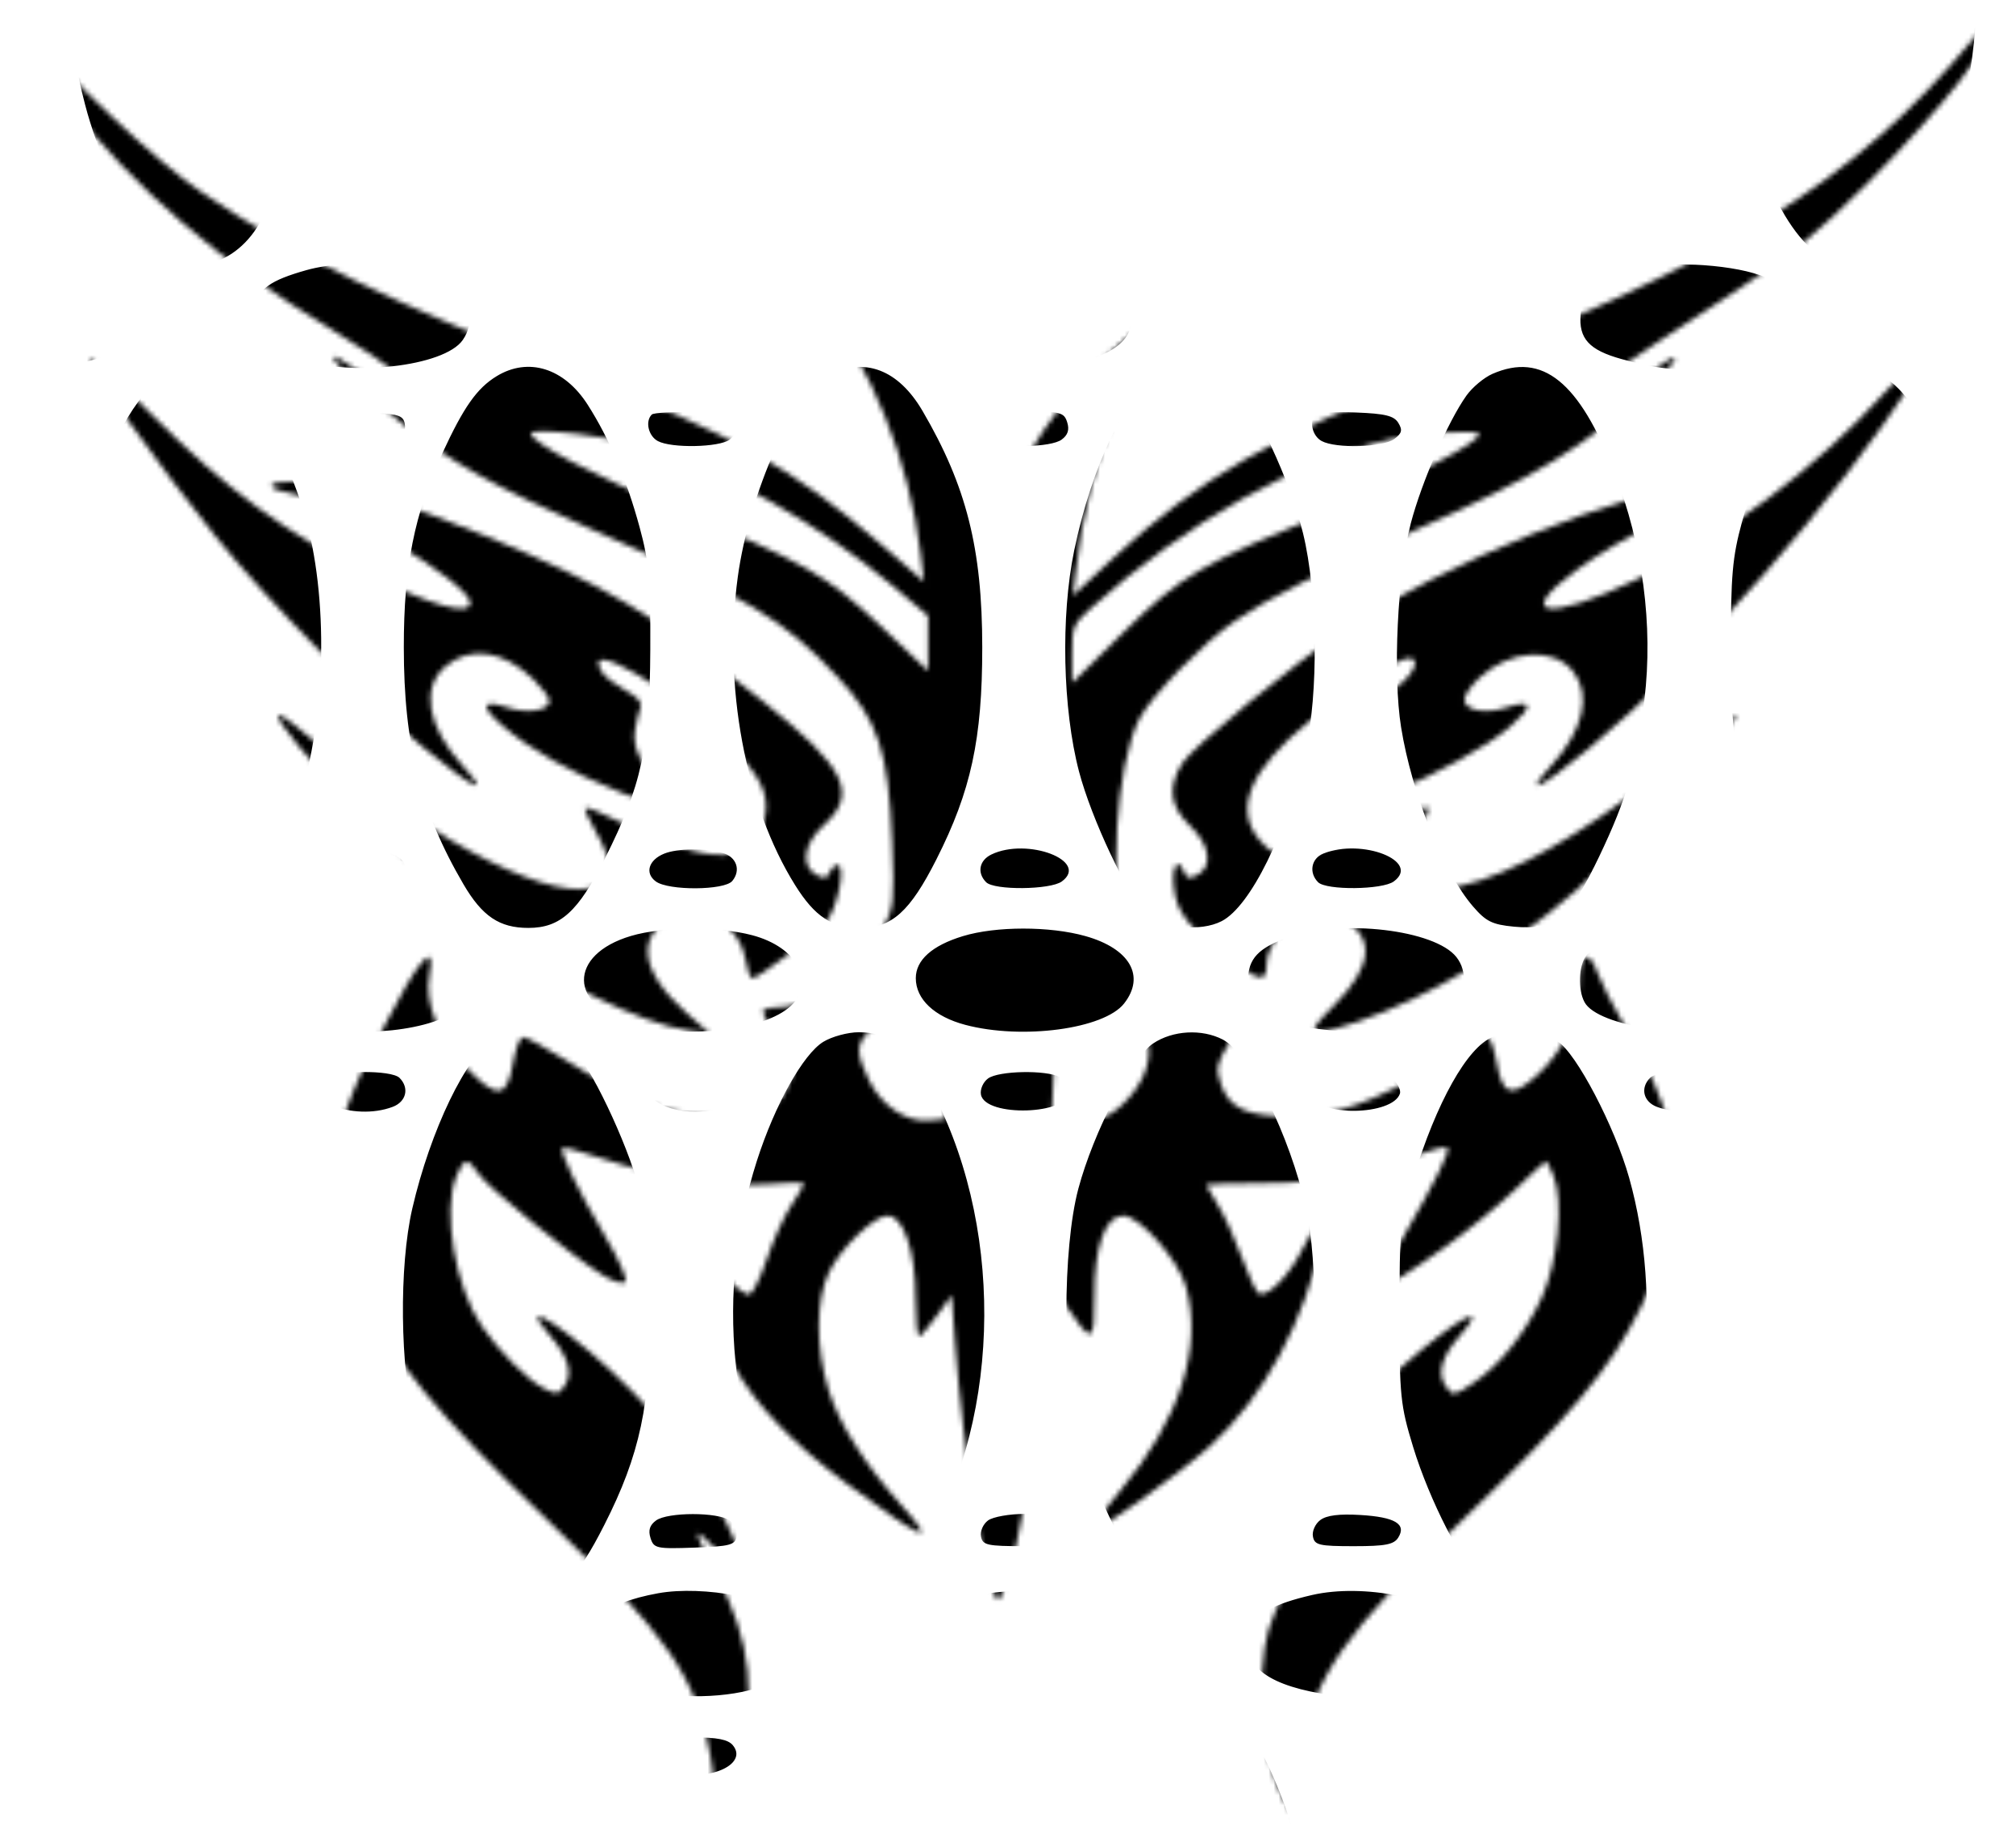 <svg width="406" height="371" viewBox="0 0 406 371" fill="none" xmlns="http://www.w3.org/2000/svg">
<mask id="mask0_444_3275" style="mask-type:alpha" maskUnits="userSpaceOnUse" x="0" y="0" width="406" height="371">
<path fill-rule="evenodd" clip-rule="evenodd" d="M0 0.657C-0.058 2.161 5.417 10.242 13.512 20.605C27.203 38.126 44.381 52.87 66.931 66.448C78.482 73.404 87 80.085 85.118 80.711C83.979 81.091 74.924 76.738 70.782 73.818C62.371 67.89 69.807 76.289 80.721 85.044C90.822 93.146 99.182 97.82 119.821 106.901C150.993 120.618 157.86 124.749 168.661 136.29C176.863 145.053 178.939 151.312 179.643 169.406C180.13 181.909 180.047 182.639 177.592 187.481C173.541 195.471 163.674 202.758 156.827 202.816C155.407 202.828 153.993 203.09 153.685 203.397C153.378 203.704 154.653 206.222 156.518 208.993C160.415 214.781 160.438 214.911 158.34 219.331C156.148 223.948 152.54 225.162 142.656 224.606C133.381 224.084 126.913 221.58 113.949 213.494C109.839 210.93 105.966 208.833 105.343 208.833C104.718 208.833 103.806 211.189 103.317 214.068C102.1 221.22 100.108 221.429 93.958 215.052C88.37 209.257 85.443 201.959 86.484 196.41C87.877 188.995 84.344 193.031 77.137 207.091C64.423 231.897 63.807 240.82 73.393 261.289C79.62 274.584 87.641 284.355 109.876 305.73C134.514 329.415 140.073 337.394 143.012 353.284C143.973 358.478 143.849 359.32 141.38 364.364C139.91 367.366 138.926 370.041 139.193 370.308C140.471 371.586 146.814 362.12 148.353 356.637C152.529 341.764 151.381 330.604 144.296 317.179C141.849 312.543 140.156 308.749 140.534 308.749C140.913 308.749 143.012 310.661 145.201 312.996C150.545 318.701 151.004 316.574 146.48 307.055C141.881 297.375 135.768 288.816 127.188 280.044C116.185 268.795 102.543 259.59 110.794 268.982C114.486 273.184 115.462 276.662 113.645 279.141C112.38 280.869 112.061 280.894 109.352 279.474C106.139 277.79 100.473 272.081 97.044 267.073C91.664 259.214 89.038 243.787 91.904 236.871C93.444 233.156 94.208 233.063 96.351 236.332C98.122 239.034 114.988 252.819 121.267 256.698C123.442 258.041 125.44 258.67 125.941 258.169C126.44 257.668 124.662 253.654 121.791 248.8C116.483 239.829 112.607 231.796 113.268 231.136C113.485 230.92 117.027 231.871 121.14 233.25C132.335 237.005 146.119 239.137 154.661 238.432C158.648 238.104 161.909 238.063 161.909 238.342C161.909 238.622 160.752 240.597 159.339 242.733C157.924 244.868 155.738 249.671 154.479 253.406C153.22 257.141 151.653 260.376 150.994 260.596C149.211 261.19 142.436 253.604 141.34 249.785C140.318 246.226 137.916 244.511 137.916 247.341C137.916 250.509 144.965 270.128 148.022 275.468C152.396 283.108 159.82 290.817 170.272 298.573C186.16 310.361 189.134 311.564 181.569 303.143C174.172 294.908 168.962 286.685 166.887 279.974C164.239 271.405 164.271 261.737 166.965 256.172C169.338 251.277 176.05 244.803 178.755 244.803C181.948 244.803 184.404 252.05 184.388 261.423C184.38 265.925 184.747 269.378 185.204 269.096C185.661 268.814 187.296 266.841 188.84 264.711L191.646 260.841L192.321 270.057C193.988 292.819 198.343 319.367 200.852 322.041C201.762 323.013 204.243 314.3 206.341 302.754C207.79 294.781 210.895 265.559 210.895 259.893C210.895 257.608 211.272 257.88 214.267 262.324C220.037 270.887 220.398 270.806 220.395 260.956C220.392 250.965 222.601 244.803 226.188 244.803C229.484 244.803 237.307 253.652 238.835 259.109C242.265 271.352 237.6 285.827 225.591 300.206C221.942 304.574 219.138 308.329 219.358 308.55C220.07 309.261 237.29 296.991 243.64 291.248C254.54 281.389 262.826 265.998 266.36 249.049C267.405 244.038 265.429 245.158 262.435 251.274C259.807 256.641 255.484 261.157 253.581 260.523C253.051 260.346 251.499 257.093 250.131 253.293C248.763 249.493 246.574 244.688 245.265 242.616C243.956 240.543 242.885 238.726 242.885 238.578C242.885 238.429 248.171 238.28 254.632 238.246C266.629 238.183 273.243 236.969 285.156 232.645C288.335 231.491 291.178 230.789 291.473 231.083C292.117 231.727 289.403 237.245 282.621 249.076C275.533 261.444 276.276 261.604 291.258 250.924C295.594 247.831 301.831 242.717 305.118 239.557C308.404 236.398 311.212 233.812 311.358 233.812C311.503 233.812 312.184 235.168 312.871 236.825C314.918 241.765 313.713 254.26 310.517 261.239C307.201 268.477 301.937 275.042 296.636 278.548C292.718 281.14 292.621 281.152 291.214 279.231C289.331 276.659 290.26 273.239 294 268.982C300.482 261.603 293.573 265.277 282.378 275.162C273.402 283.086 264.492 294.58 259.272 304.969C253.638 316.179 253.793 319.071 259.688 312.746C261.994 310.274 263.888 308.7 263.899 309.249C263.911 309.799 261.869 314.295 259.362 319.241C255.415 327.027 254.724 329.33 254.2 336.41C253.236 349.452 256.533 362.141 262.399 367.965C263.929 369.485 265.386 370.525 265.635 370.276C265.883 370.027 264.835 367.265 263.303 364.138C260.707 358.832 260.595 358.098 261.633 353.152C265 337.113 270.634 329.014 294.072 306.534C316.261 285.253 324.293 275.695 330.418 263.287C340.811 242.229 340.113 229.037 327.441 207.079C324.925 202.719 322.371 197.733 321.766 196C319.98 190.876 318.001 192.01 318.115 198.092C318.235 204.524 314.709 212.003 309.333 216.721C304.319 221.121 302.585 220.539 301.436 214.076C300.923 211.192 300.053 208.833 299.503 208.833C298.953 208.833 294.334 211.353 289.241 214.433C276.807 221.952 268.675 224.82 259.785 224.82C251.11 224.82 247.467 223.117 245.883 218.323C244.838 215.155 244.985 214.333 247.312 210.365C248.739 207.931 250.359 205.66 250.911 205.319C252.58 204.288 250.939 202.839 248.075 202.816C241.298 202.761 230.585 194.98 226.948 187.472C223.151 179.631 224.663 154.022 229.471 144.728C231.896 140.041 242.361 129.363 248.883 124.921C255.666 120.301 265.75 115.241 285.873 106.363C308.985 96.163 319.426 89.787 331.879 78.263C338.022 72.579 339.258 70.118 334.166 73.709C330.684 76.164 321.28 80.94 319.928 80.94C319.377 80.94 319.18 80.279 319.491 79.469C320.049 78.016 323.529 75.603 349.854 58.416C360.564 51.425 365.949 47.013 375.94 37.047C382.864 30.139 391.228 20.89 394.526 16.494C407.393 -0.659 409.065 -6.126 397.047 8.251C373.165 36.821 347.12 52.947 288.512 75.446C255.979 87.935 241.606 96.206 223.957 112.594L216.084 119.903L216.565 115.659C219.259 91.863 227.527 71.834 239.309 60.552C243.801 56.252 243.098 56.487 234.793 62.062C218.969 72.684 206.141 89 202.532 103.096L201.215 108.237L200.012 103.458C196.773 90.603 186.215 75.884 172.436 65.016C161.701 56.55 159.755 55.769 165.65 62.295C175.028 72.674 183.136 92.81 185.363 111.253L186.068 117.087L177.737 109.884C159.393 94.022 147.913 87.588 116.282 75.446C79.234 61.223 60.088 51.921 40.445 38.6C31.674 32.653 14.001 16.051 4.681 5.004C2.131 1.981 0.024 0.025 0 0.657ZM106.925 87.276C106.925 89.14 119.63 95.808 135.96 102.512C161.946 113.182 166.457 115.752 177.444 126.145L186.902 135.091V129.545V124.001L179.654 117.875C165.273 105.719 145.822 94.695 130.418 89.969C123.654 87.894 106.925 85.976 106.925 87.276ZM280.374 88.413C261.138 92.643 239.055 105.045 219.642 122.522C216.125 125.688 215.893 126.258 215.893 131.717V137.537L226.14 127.445C237.997 115.769 241.428 113.766 268.835 102.512C284.629 96.027 297.869 89.147 297.869 87.425C297.869 86.463 286.262 87.118 280.374 88.413ZM174.905 207.834C172.379 210.359 172.392 212.138 174.976 217.473C177.496 222.675 182.555 226.074 187.126 225.634L190.401 225.319V217.826V210.332L185.94 208.084C180.435 205.309 177.497 205.243 174.905 207.834ZM217.822 208.583L212.394 211.331L212.1 218.021L211.805 224.713L215.342 225.375C220.107 226.268 223.035 225.397 226.373 222.092C233.551 214.986 232.854 205.836 225.135 205.836C224.099 205.836 220.807 207.073 217.822 208.583Z" fill="white"/>
<path fill-rule="evenodd" clip-rule="evenodd" d="M18 72.353C18 74.179 31.987 93.812 43.341 107.921C53.787 120.902 73.29 140.697 85.526 150.74C95.698 159.088 98.966 160.581 93.227 154.258C85.983 146.275 84.648 138.439 89.799 134.125C94.733 129.991 101.383 130.991 107.403 136.772C109.183 138.482 110.641 140.453 110.641 141.154C110.641 143.1 106.19 143.786 102.16 142.462C96.968 140.756 96.594 142.145 101.177 146.123C106.792 150.995 114.97 155.598 125.232 159.66C139.423 165.275 147.096 165.738 136.919 160.363C130.977 157.224 127.112 151.601 127.858 147.179C128.157 145.406 128.667 143.285 128.991 142.467C129.389 141.459 128.399 140.339 125.921 138.996C123.909 137.905 121.793 136.253 121.219 135.324C116.555 127.787 135.703 138.888 147.321 150.457C153.013 156.125 154.823 159.753 154.117 164.083C152.456 174.281 143.467 174.771 125.197 165.662C121.424 163.781 118.134 162.443 117.887 162.689C117.641 162.935 118.598 165.107 120.016 167.516C123.208 172.937 123.357 176.7 120.444 178.252C112.647 182.406 87.846 170.107 65.425 150.967C60.554 146.809 56.346 143.629 56.074 143.899C54.263 145.702 85.409 178.193 97.691 187.312C111.156 197.308 128.804 206.021 138.643 207.53L143.015 208.199L138.25 203.978C128.226 195.099 127.848 187.332 137.281 184.057C142.527 182.237 149.124 186.947 150.135 193.233C150.468 195.31 151.083 197.01 151.5 197.01C152.632 197.01 163.596 188.733 166.168 185.937C168.557 183.341 170.497 174.201 168.659 174.201C168.095 174.201 167.369 174.889 167.044 175.731C166.58 176.935 166.026 177.033 164.447 176.192C161.153 174.437 161.828 169.844 165.926 166.132C172.928 159.788 170.339 154.526 153.694 141.263C131.316 123.433 122.129 117.959 97.691 107.89C81.864 101.37 70.659 98.085 61.083 97.162C54.461 96.523 52.16 98.106 58.094 99.218C67.324 100.945 94.703 117.528 94.703 121.391C94.703 124.15 86.8 121.944 74.282 115.692C57.428 107.274 45.493 98.494 30.701 83.629C23.716 76.61 18 71.535 18 72.353ZM379.559 79.055C365.827 94.247 347.324 108.171 329.49 116.73C311.576 125.328 304.682 124.169 317.588 114.729C325.894 108.654 341.959 100.217 346.974 99.297C353.548 98.09 351.306 96.508 343.986 97.188C326.934 98.769 290.52 113.487 270.789 126.771C260.355 133.796 240.018 150.55 238.075 153.72C235.105 158.572 235.575 162.345 239.64 166.267C243.695 170.179 244.335 174.478 241.12 176.192C239.541 177.033 238.987 176.935 238.523 175.731C237.245 172.415 235.908 174.317 236.409 178.739C236.978 183.764 239.17 186.554 247.701 193.111C253.765 197.771 255.081 197.949 255.081 194.111C255.081 190.622 258.875 185.839 262.986 184.144C265.506 183.104 266.517 183.196 269.725 184.759C277.087 188.344 276.682 194.476 268.546 202.576C262.391 208.703 263.167 209.233 273.256 205.795C287.889 200.809 303.47 191.467 317.339 179.367C328.285 169.815 350.721 145.122 349.53 143.937C349.252 143.661 344.521 147.184 339.015 151.768C323.44 164.733 309.775 173.284 298.405 177.178C284.808 181.836 279.479 177.83 285.55 167.516C286.969 165.107 287.885 162.894 287.587 162.598C287.291 162.301 285.122 163.175 282.768 164.539C276.536 168.149 264.521 172.217 260.09 172.217C257.029 172.217 255.733 171.601 253.675 169.166C248.382 162.904 251.693 154.988 263.684 145.233C271.188 139.129 281.551 132.55 283.661 132.55C287.257 132.55 282.803 138.562 278.169 139.962C276.515 140.462 276.046 141.132 276.523 142.308C276.891 143.213 277.425 145.58 277.709 147.569C278.166 150.762 277.745 151.702 274.099 155.64C271.83 158.092 268.639 160.647 267.009 161.319C265.38 161.991 264.046 162.933 264.046 163.412C264.046 167.588 294.427 154.675 304.005 146.429C308.944 142.177 308.723 140.715 303.407 142.462C299.144 143.863 294.926 143.067 294.926 140.862C294.926 140 296.287 138.031 297.949 136.484C304.028 130.831 312.87 130.229 316.798 135.199C320.549 139.947 318.89 147.039 312.339 154.258C306.562 160.623 309.911 159.067 320.045 150.677C341.694 132.752 370.066 100.46 385.907 75.715C389.838 69.575 386.577 71.291 379.559 79.055Z" fill="#FF0000"/>
</mask>
<g mask="url(#mask0_444_3275)">
<path id="15-pattern"
class="color" fill-rule="evenodd" clip-rule="evenodd" d="M-117.895 -88.131C-97.824 -83.616 -92.038 -83.257 -80.187 -85.792C-75.957 -86.698 -70.925 -87.771 -69.004 -88.177C-67.083 -88.584 -78.084 -88.917 -93.45 -88.917C-109.291 -88.917 -119.876 -88.577 -117.895 -88.131ZM-51.044 -88.132C-49.123 -87.7 -44.409 -86.635 -40.567 -85.764C-31.57 -83.726 -22.954 -83.735 -13.336 -85.792C-9.106 -86.698 -4.073 -87.771 -2.153 -88.177C-0.232 -88.584 -11.232 -88.917 -26.598 -88.917C-42.426 -88.917 -53.023 -88.577 -51.044 -88.132ZM19.798 -87.067C31.115 -84.143 43.708 -83.6 52.725 -85.647C56.841 -86.581 61.78 -87.699 63.701 -88.131C65.7 -88.581 55.468 -88.935 39.754 -88.958L12.315 -89L19.798 -87.067ZM81.661 -88.177C83.581 -87.771 88.614 -86.698 92.844 -85.792C102.952 -83.63 110.939 -83.715 121.448 -86.098C126.181 -87.171 130.951 -88.244 132.049 -88.482C133.146 -88.72 121.472 -88.915 106.106 -88.916C90.74 -88.917 79.74 -88.584 81.661 -88.177ZM148.512 -88.177C150.433 -87.771 155.465 -86.698 159.695 -85.792C163.925 -84.887 169.893 -84.147 172.958 -84.147C176.022 -84.147 181.99 -84.887 186.22 -85.792C190.45 -86.698 195.482 -87.771 197.403 -88.177C199.324 -88.584 188.323 -88.917 172.958 -88.917C157.592 -88.917 146.591 -88.584 148.512 -88.177ZM215.363 -88.177C217.284 -87.771 222.317 -86.698 226.546 -85.792C230.776 -84.887 236.745 -84.147 239.809 -84.147C242.873 -84.147 248.842 -84.887 253.071 -85.792C257.301 -86.698 262.334 -87.771 264.254 -88.177C266.175 -88.584 255.175 -88.917 239.809 -88.917C224.443 -88.917 213.442 -88.584 215.363 -88.177ZM282.214 -88.131C302.286 -83.616 308.072 -83.257 319.922 -85.792C324.152 -86.698 329.185 -87.771 331.106 -88.177C333.026 -88.584 322.026 -88.917 306.66 -88.917C290.818 -88.917 280.234 -88.577 282.214 -88.131ZM349.066 -88.132C350.986 -87.7 355.701 -86.635 359.542 -85.764C368.539 -83.726 377.155 -83.735 386.774 -85.792C391.003 -86.698 396.036 -87.771 397.957 -88.177C399.877 -88.584 388.877 -88.917 373.511 -88.917C357.683 -88.917 347.087 -88.577 349.066 -88.132ZM419.908 -87.067C431.225 -84.143 443.818 -83.6 452.835 -85.647C456.95 -86.581 461.889 -87.699 463.81 -88.131C465.81 -88.581 455.578 -88.935 439.863 -88.958L412.425 -89L419.908 -87.067ZM-130.118 -80.564C-130.53 -80.151 -130.866 -76.289 -130.866 -71.98V-64.147H-123.432C-112.96 -64.147 -106.219 -65.762 -104.274 -68.738C-101.793 -72.533 -104.411 -75.599 -112.19 -78.007C-119.536 -80.281 -129.047 -81.638 -130.118 -80.564ZM-69.614 -79.709C-72.967 -78.95 -77.597 -77.365 -79.901 -76.187C-83.654 -74.268 -84.058 -73.714 -83.781 -70.853C-83.26 -65.474 -80.162 -64.647 -60.523 -64.647C-40.998 -64.647 -37.785 -65.489 -37.274 -70.739C-36.905 -74.512 -37.94 -75.417 -45.556 -77.98C-53.826 -80.764 -62.272 -81.371 -69.614 -79.709ZM-2.762 -79.659C-6.116 -78.927 -10.746 -77.365 -13.05 -76.187C-16.803 -74.268 -17.206 -73.714 -16.93 -70.853C-16.442 -65.812 -13.102 -64.772 3.834 -64.386C24.409 -63.918 31.035 -65.982 29.438 -72.363C28.683 -75.377 22.362 -78.406 13.379 -80.058C6.198 -81.379 4.991 -81.349 -2.762 -79.659ZM67.193 -80.46C61.235 -79.688 51.477 -75.693 49.988 -73.417C47.555 -69.694 50.322 -66.581 57.369 -65.115C65.804 -63.36 89.193 -64.241 93.385 -66.473C96.614 -68.191 97.577 -71.101 95.829 -73.858C94.55 -75.875 86.527 -78.962 79.659 -80.078C73.115 -81.142 72.589 -81.159 67.193 -80.46ZM132.547 -80.161C124.713 -78.734 118.239 -75.796 116.642 -72.944C115.288 -70.526 115.319 -70.1 116.977 -68.263C118.008 -67.122 121.245 -65.734 124.417 -65.074C131.592 -63.581 155.902 -64.337 159.761 -66.173C163.386 -67.898 164.367 -71.702 161.839 -74.234C157.44 -78.644 141.698 -81.829 132.547 -80.161ZM198.506 -80.109C192.082 -78.78 185.763 -76.173 183.863 -74.07C181.4 -71.342 182.714 -67.617 186.671 -66.11C191.279 -64.355 214.728 -63.665 221.547 -65.084C232.907 -67.448 233.014 -73.767 221.762 -77.796C214.595 -80.362 204.554 -81.361 198.506 -80.109ZM263.755 -79.727C252.333 -77.128 248.246 -74.012 249.804 -69.09C250.826 -65.865 254.754 -64.916 269.254 -64.393C285.509 -63.806 293.458 -65.101 295.826 -68.724C297.275 -70.94 297.273 -71.357 295.803 -73.606C292.473 -78.7 274.407 -82.151 263.755 -79.727ZM330.496 -79.709C327.142 -78.95 322.513 -77.365 320.209 -76.187C316.455 -74.268 316.052 -73.714 316.328 -70.853C316.849 -65.474 319.947 -64.647 339.587 -64.647C359.111 -64.647 362.324 -65.489 362.836 -70.739C363.204 -74.512 362.169 -75.417 354.553 -77.98C346.284 -80.764 337.838 -81.371 330.496 -79.709ZM397.347 -79.659C393.994 -78.927 389.364 -77.365 387.06 -76.187C383.306 -74.268 382.903 -73.714 383.18 -70.853C383.668 -65.812 387.007 -64.772 403.943 -64.386C424.519 -63.918 431.145 -65.982 429.547 -72.363C428.792 -75.377 422.471 -78.406 413.488 -80.058C406.307 -81.379 405.101 -81.349 397.347 -79.659ZM467.302 -80.482C461.255 -79.654 451.577 -75.68 450.098 -73.417C448.778 -71.398 448.788 -70.881 450.189 -68.738C452.137 -65.759 458.877 -64.147 469.388 -64.147H476.862L476.572 -72.397L476.282 -80.647L473.289 -80.769C471.643 -80.836 468.949 -80.707 467.302 -80.482ZM-100.453 -54.753C-114.369 -48.676 -122.926 -11.357 -117 17.418C-113.684 33.524 -105.677 49.468 -99.65 51.972C-95.352 53.757 -89.883 53.506 -86.636 51.373C-80.983 47.661 -73.706 32.355 -70.429 17.291C-67.898 5.652 -68.081 -14.061 -70.826 -25.364C-73.139 -34.89 -77.098 -45.075 -80.178 -49.42C-84.303 -55.239 -93.687 -57.708 -100.453 -54.753ZM-34.857 -54.028C-47.593 -47.71 -55.891 -11.046 -50.674 15.853C-47.989 29.695 -39.851 47.812 -34.854 51.071C-30.558 53.874 -25.92 54.054 -21.119 51.607C-17.516 49.77 -15.997 48.058 -12.915 42.353C-5.609 28.834 -2.024 13.934 -1.993 -3.042C-1.963 -19.681 -5.603 -35.439 -12.098 -46.787C-17.066 -55.468 -26.136 -58.354 -34.857 -54.028ZM31.602 -54.12C26.981 -51.673 24.582 -48.29 20.894 -39.018C16.171 -27.141 14.49 -17.375 14.551 -2.147C14.595 8.953 15.053 13.074 17.126 21.035C19.688 30.867 24.972 42.732 29.39 48.572C35.105 56.125 46.007 54.787 51.743 45.829C66.034 23.508 68.858 -11.611 58.521 -38.483C53.793 -50.776 47.79 -56.205 39.038 -56.103C36.962 -56.078 33.617 -55.186 31.602 -54.12ZM99.122 -54.482C94.553 -52.062 92.629 -50.061 90.15 -45.147C83.074 -31.121 79.583 -10.022 81.471 7.31C83.387 24.891 91.687 45.878 98.816 51.165C102.548 53.934 109.592 53.986 113.266 51.273C119.986 46.311 126.966 30.955 130.126 14.179C134.208 -7.487 128.798 -38.387 118.848 -50.238C114.064 -55.937 105.392 -57.802 99.122 -54.482ZM165.975 -54.572C164.33 -53.712 162.149 -52.252 161.127 -51.328C158.021 -48.517 153.441 -38.334 150.736 -28.225C148.514 -19.921 148.17 -16.585 148.147 -3.147C148.125 9.872 148.484 13.714 150.39 20.853C153.038 30.777 158.985 43.973 162.886 48.584C168.155 54.812 177.745 54.853 182.936 48.67C187.215 43.573 192.444 32.15 195.181 21.923C197.401 13.624 197.744 10.294 197.764 -3.147C197.79 -20.34 196.62 -26.964 191.292 -39.794C187.666 -48.522 184.316 -52.88 179.771 -54.783C175.456 -56.59 169.668 -56.501 165.975 -54.572ZM232.805 -54.753C227.905 -52.613 223.834 -46.979 220.484 -37.697C211.126 -11.779 212.554 16.629 224.399 40.166C229.946 51.187 235.674 54.974 243.517 52.803C256.353 49.252 267.643 13.146 264.45 -14.136C263.052 -26.076 258.2 -41.562 253.851 -47.964C248.784 -55.424 240.477 -58.104 232.805 -54.753ZM299.657 -54.753C285.741 -48.676 277.184 -11.357 283.109 17.418C286.426 33.524 294.432 49.468 300.46 51.972C304.735 53.749 310.222 53.508 313.425 51.405C319.179 47.627 326.392 32.51 329.674 17.353C332.211 5.639 332.031 -14.05 329.284 -25.364C326.971 -34.89 323.012 -45.075 319.931 -49.42C315.807 -55.239 306.422 -57.708 299.657 -54.753ZM365.001 -53.85C359.637 -51.007 355.363 -43.66 351.501 -30.647C349.372 -23.471 348.727 -18.85 348.32 -7.85C347.736 7.925 348.948 17.552 352.94 28.847C360.362 49.848 368.494 56.966 378.961 51.625C382.603 49.766 384.097 48.081 387.177 42.353C394.834 28.113 398.184 13.868 398.113 -4.147C398.049 -20.555 394.303 -36.069 387.666 -47.421C382.893 -55.581 373.368 -58.284 365.001 -53.85ZM431.712 -54.12C427.326 -51.798 424.969 -48.654 421.61 -40.645C411.334 -16.142 412.099 15.234 423.532 38.174C428.758 48.659 431.266 51.61 436.048 52.901C442.328 54.595 447.81 52.142 451.853 45.829C466.144 23.508 468.968 -11.611 458.631 -38.483C453.902 -50.776 447.9 -56.205 439.147 -56.103C437.072 -56.078 433.726 -55.186 431.712 -54.12ZM-129.699 37.743C-130.455 38.214 -130.884 39.814 -130.697 41.462C-130.379 44.252 -130.179 44.353 -124.988 44.353C-115.765 44.353 -115.277 38.857 -124.381 37.508C-126.576 37.182 -128.97 37.288 -129.699 37.743ZM-62.518 37.321C-63.067 37.517 -64.779 37.958 -66.323 38.3C-68.671 38.821 -69.079 39.367 -68.817 41.638C-68.511 44.3 -68.354 44.359 -60.829 44.644C-54.043 44.901 -53.032 44.706 -52.101 42.963C-50.892 40.7 -52.97 37.863 -55.854 37.839C-56.776 37.832 -58.428 37.632 -59.525 37.395C-60.623 37.158 -61.97 37.125 -62.518 37.321ZM1.424 37.865C-2.183 38.985 -3.308 40.689 -2.026 43.09C-1.177 44.681 0.017 44.895 6.635 44.644C14.122 44.36 14.319 44.287 14.618 41.689C14.834 39.811 14.392 38.867 13.121 38.492C9.008 37.278 4.154 37.018 1.424 37.865ZM67.894 37.953C64.152 39.07 62.906 41.187 64.709 43.366C65.973 44.892 76.793 45.511 80.082 44.246C82.234 43.418 82.11 39.12 79.915 38.474C75.757 37.25 70.95 37.041 67.894 37.953ZM135.149 37.7C131.362 38.556 129.701 41.121 131.514 43.31C133.455 45.655 146.329 45.114 147.891 42.622C150.099 39.1 142.292 36.085 135.149 37.7ZM202 37.7C198.213 38.556 196.552 41.121 198.365 43.31C200.307 45.655 213.18 45.114 214.743 42.622C216.951 39.1 209.143 36.085 202 37.7ZM270.74 37.36C270.191 37.535 268.479 37.958 266.935 38.3C264.588 38.821 264.18 39.367 264.441 41.638C264.751 44.336 264.804 44.353 272.627 44.353C279.007 44.353 280.707 44.025 281.59 42.622C282.418 41.306 282.324 40.556 281.2 39.495C279.767 38.143 272.766 36.715 270.74 37.36ZM337.591 37.321C337.042 37.517 335.33 37.958 333.787 38.3C331.439 38.821 331.031 39.367 331.292 41.638C331.598 44.3 331.755 44.359 339.28 44.644C346.066 44.901 347.078 44.706 348.009 42.963C349.217 40.7 347.14 37.863 344.255 37.839C343.333 37.832 341.682 37.632 340.584 37.395C339.487 37.158 338.14 37.125 337.591 37.321ZM401.534 37.865C397.927 38.985 396.801 40.689 398.083 43.09C398.933 44.681 400.127 44.895 406.744 44.644C414.232 44.36 414.428 44.287 414.727 41.689C414.944 39.811 414.502 38.867 413.231 38.492C409.118 37.278 404.264 37.018 401.534 37.865ZM468.004 37.984C460.834 40.056 463.217 44.853 471.415 44.853H476.781V41.46C476.781 36.86 474.719 36.044 468.004 37.984ZM-130.118 53.411C-130.53 53.837 -130.866 58.625 -130.866 64.051C-130.866 71.736 -130.547 74.038 -129.423 74.471C-127.176 75.335 -115.211 73.171 -111.124 71.161C-109.102 70.167 -106.781 68.146 -105.969 66.67C-104.649 64.276 -104.667 63.617 -106.131 60.539C-107.408 57.856 -108.84 56.721 -112.584 55.428C-118.114 53.518 -129.01 52.264 -130.118 53.411ZM-71.972 54.391C-79.111 56.398 -81.975 59.113 -81.975 63.872C-81.975 69.687 -78.304 72.009 -66.115 73.905C-60.767 74.736 -57.87 74.638 -52.08 73.428C-40.379 70.983 -36.668 67.159 -39.471 60.435C-40.561 57.82 -41.887 56.749 -45.701 55.405C-52.575 52.981 -65.22 52.493 -71.972 54.391ZM-1.654 53.467C-10.893 55.848 -13.358 57.16 -14.717 60.418C-17.586 67.302 -13.717 71.112 -1.386 73.547C5.81 74.968 7.208 74.963 14.392 73.495C24.336 71.462 27.183 69.46 27.578 64.221C27.92 59.682 25.604 56.918 19.798 54.94C15.977 53.638 1.532 52.646 -1.654 53.467ZM61.718 54.394C54.426 56.444 52.038 58.159 51.209 61.939C50.22 66.454 53.097 69.905 59.791 72.232C70.499 75.953 89.45 73.822 93.185 68.478C95.546 65.1 95.016 60.301 92.022 57.941C86.415 53.52 71.173 51.737 61.718 54.394ZM128.569 54.394C121.62 56.348 118.773 58.227 117.983 61.385C116.096 68.918 124.522 74.03 139.033 74.156C148.275 74.237 157.813 71.658 160.036 68.478C163.622 63.347 160.315 57.063 152.88 54.883C146.243 52.937 134.588 52.703 128.569 54.394ZM195.723 54.28C186.451 56.533 182.925 60.653 185.06 66.743C188.526 76.633 223.275 76.68 227.358 66.8C228.878 63.122 227.949 59.301 225.076 57.417C218.881 53.355 205.44 51.919 195.723 54.28ZM261.824 54.322C254.998 56.288 251.851 58.856 251.464 62.773C250.976 67.725 253.471 70.559 260.02 72.492C271.916 76.001 288.741 73.794 293.177 68.142C295.572 65.091 295.664 63.682 293.717 59.907C292.707 57.95 290.758 56.535 287.481 55.378C280.944 53.073 268.008 52.54 261.824 54.322ZM328.778 54.222C321.666 56.233 318.695 58.811 318.318 63.3C317.908 68.175 320.033 70.5 326.542 72.298C335.387 74.741 340.479 75.006 348.071 73.419C359.729 70.983 363.439 67.151 360.639 60.435C359.548 57.82 358.222 56.749 354.409 55.405C347.861 53.097 334.879 52.498 328.778 54.222ZM396.593 53.896C386.943 56.333 382.848 60.72 384.98 66.338C386.341 69.926 389.937 71.812 398.723 73.547C405.919 74.968 407.318 74.963 414.502 73.495C424.446 71.462 427.292 69.46 427.688 64.221C428.03 59.682 425.713 56.918 419.908 54.94C415.156 53.321 401.322 52.701 396.593 53.896ZM461.828 54.459C454.579 56.411 452.152 58.138 451.319 61.939C449.905 68.392 456.788 72.844 470.6 74.41L476.781 75.111V63.982V52.853L472.042 52.919C469.436 52.955 464.839 53.648 461.828 54.459ZM-99.54 75.282C-103.297 76.922 -105.852 80.388 -110.408 90.024C-119.863 110.025 -121.645 139.03 -114.717 160.178C-111.902 168.775 -107.102 178.308 -103.471 182.518C-100.847 185.56 -99.597 186.179 -95.232 186.6C-87.031 187.389 -83.987 184.893 -78.036 172.502C-66.278 148.017 -65.186 120.31 -74.983 95.11C-82.081 76.855 -89.469 70.889 -99.54 75.282ZM-33.797 75.82C-40.632 79.997 -47.884 95.935 -51.041 113.716C-52.677 122.934 -52.417 141.116 -50.517 150.336C-47.43 165.312 -39.581 181.938 -34.053 185.211C-30.496 187.317 -23.699 187.317 -20.143 185.212C-14.558 181.906 -6.775 165.436 -3.668 150.353C-1.509 139.867 -1.503 120.857 -3.656 110.445C-5.678 100.67 -10.063 89.433 -14.676 82.206C-19.836 74.12 -27.064 71.706 -33.797 75.82ZM33.158 75.699C21.217 83.221 11.915 116.315 14.785 141.057C17.282 162.583 27.228 184.421 35.48 186.497C39.829 187.591 45.822 186.149 48.795 183.295C51.79 180.418 57.521 169.459 60.068 161.739C65.743 144.529 66.245 120.086 61.265 103.353C58.085 92.666 51.282 79.344 47.6 76.596C43.73 73.707 36.985 73.288 33.158 75.699ZM100.009 75.758C96.044 78.181 93.37 81.981 89.078 91.29C83.413 103.578 81.317 114.133 81.323 130.353C81.33 150.005 84.656 163.218 93.331 178.052C97.11 184.516 100.584 186.853 106.408 186.853C112.849 186.853 116.44 183.591 121.843 172.834C129.213 158.158 130.868 150.537 130.961 130.853C131.027 116.709 130.719 113.179 128.801 106.134C126.175 96.488 122.687 88.271 118.338 81.477C113.623 74.112 106.393 71.856 100.009 75.758ZM166.681 75.521C160.007 78.817 150.882 99.316 148.582 116.175C145.603 138.003 150.093 162.16 160.113 178.214C164.09 184.587 167.54 186.853 173.259 186.853C179.609 186.853 183.261 183.565 188.578 173.059C195.561 159.264 197.821 148.814 197.816 130.353C197.81 110.473 194.627 97.864 185.806 82.779C180.908 74.402 174.143 71.835 166.681 75.521ZM233.464 75.497C227.116 78.738 219.87 93.694 216.324 110.878C213.596 124.098 214.006 142.802 217.3 155.353C219.8 164.878 227.123 180.39 230.704 183.747C234.04 186.873 241.693 187.738 246.047 185.481C251.82 182.489 259.098 167.737 262.881 151.353C265.58 139.672 265.362 119.378 262.409 107.353C259.802 96.738 252.698 81.537 248.452 77.489C244.645 73.859 238.32 73.019 233.464 75.497ZM300.57 75.282C298.866 76.025 296.504 77.997 295.32 79.664C291.616 84.877 286.325 97.019 284.126 105.353C281.436 115.546 280.465 135.888 282.165 146.449C284.315 159.803 290.642 175.565 296.646 182.527C299.261 185.559 300.515 186.179 304.878 186.6C313.089 187.39 316.129 184.893 322.044 172.502C327.658 160.741 329.599 154.018 331.168 140.9C332.96 125.93 330.828 109.775 325.127 95.11C318.029 76.855 310.64 70.889 300.57 75.282ZM366.268 75.848C361.012 79.059 354.628 91.144 350.826 105.077C348.88 112.206 348.567 115.778 348.567 130.853C348.567 150.961 350.018 157.991 357.187 172.583C362.355 183.105 366.415 186.853 372.644 186.853C378.684 186.853 382.077 184.665 385.939 178.281C393.932 165.061 398.124 148.572 398.124 130.353C398.124 111.754 393.785 95.29 385.434 82.206C380.259 74.099 373.046 71.706 366.268 75.848ZM433.267 75.699C429.362 78.159 426.583 82.054 422.855 90.294C411.025 116.445 411.712 149.308 424.608 174.077C430.331 185.065 433.932 187.645 442.031 186.557C447.351 185.842 450.876 182.338 455.205 173.464C462.861 157.772 465.316 145.216 464.554 125.638C464.148 115.232 463.458 110.403 461.367 103.353C458.2 92.678 451.397 79.348 447.71 76.596C443.84 73.707 437.095 73.288 433.267 75.699ZM-130.684 86.051C-130.382 89.199 -130.159 89.367 -125.877 89.647C-120.279 90.014 -116.823 87.913 -118.498 85.162C-119.31 83.827 -121.091 83.274 -125.3 83.051L-131 82.749L-130.684 86.051ZM-68.338 83.52C-69.665 84.849 -68.959 87.806 -67.074 88.818C-63.8 90.574 -55.532 90.077 -52.933 87.968C-50.941 86.351 -50.8 85.852 -51.947 84.468C-52.952 83.255 -55.074 82.853 -60.479 82.853C-64.436 82.853 -67.973 83.153 -68.338 83.52ZM-2.216 84.428C-4.451 87.128 -0.198 89.853 6.249 89.853C12.086 89.853 15.206 88.159 14.658 85.287C14.338 83.61 13.285 83.315 6.721 83.064C0.656 82.832 -1.117 83.103 -2.216 84.428ZM64.936 84.015C61.647 87.311 65.399 89.853 73.553 89.853C78.973 89.853 82.044 88.091 81.509 85.287C81.19 83.612 80.138 83.314 73.656 83.065C68.691 82.874 65.755 83.194 64.936 84.015ZM131.254 83.483C129.894 84.845 130.574 87.794 132.482 88.818C135.222 90.288 144.798 90.102 146.933 88.537C147.921 87.813 148.563 86.351 148.36 85.287C148.037 83.596 146.983 83.317 139.974 83.066C135.564 82.908 131.64 83.095 131.254 83.483ZM198.069 83.52C196.742 84.849 197.448 87.806 199.333 88.818C202.082 90.292 211.652 90.1 213.798 88.527C215.063 87.6 215.4 86.546 214.919 85.027C214.291 83.041 213.561 82.853 206.482 82.853C202.22 82.853 198.434 83.153 198.069 83.52ZM264.958 83.481C263.598 84.845 264.275 87.794 266.184 88.818C269.05 90.355 278.52 90.091 280.777 88.412C282.325 87.259 282.493 86.608 281.611 85.162C280.736 83.727 278.974 83.293 273.085 83.065C269.002 82.906 265.345 83.094 264.958 83.481ZM331.771 83.52C330.444 84.849 331.15 87.806 333.035 88.818C336.31 90.574 344.578 90.077 347.177 87.968C349.168 86.351 349.309 85.852 348.163 84.468C347.158 83.255 345.036 82.853 339.631 82.853C335.673 82.853 332.136 83.153 331.771 83.52ZM397.894 84.428C395.659 87.128 399.911 89.853 406.358 89.853C412.195 89.853 415.315 88.159 414.767 85.287C414.447 83.61 413.394 83.315 406.831 83.064C400.765 82.832 398.992 83.103 397.894 84.428ZM465.008 84.053C461.893 87.174 465.519 89.853 472.855 89.853C476.677 89.853 476.781 89.76 476.781 86.353V82.853H471.493C468.585 82.853 465.666 83.393 465.008 84.053ZM-130.477 172.28C-130.778 173.065 -130.876 174.753 -130.696 176.03C-130.415 178.014 -129.712 178.396 -125.877 178.647C-120.729 178.984 -117.214 177.076 -118.206 174.483C-119.465 171.197 -129.382 169.417 -130.477 172.28ZM-66.759 171.884C-69.197 172.866 -69.717 175.738 -67.807 177.653C-65.953 179.511 -54.525 179.199 -52.568 177.237C-51.681 176.348 -51.123 175.111 -51.327 174.487C-52.35 171.377 -61.618 169.813 -66.759 171.884ZM-0.078 172.118C-6.015 175.154 -2.567 178.853 6.2 178.853C12.645 178.853 14.809 177.791 14.809 174.628C14.809 171.186 4.984 169.529 -0.078 172.118ZM66.773 172.118C60.809 175.168 64.286 178.853 73.129 178.853C79.765 178.853 82.131 177.535 81.488 174.195C80.902 171.145 71.32 169.792 66.773 172.118ZM133.773 171.892C130.613 173.164 129.806 175.833 132.077 177.498C134.646 179.38 145.894 179.31 147.474 177.401C149.267 175.235 148.33 172.532 145.514 171.747C141.965 170.757 136.422 170.826 133.773 171.892ZM199.648 172.073C197.193 173.26 196.722 175.77 198.6 177.653C200.252 179.308 211.525 179.193 213.838 177.498C219.47 173.37 206.904 168.566 199.648 172.073ZM266.499 171.884C264.062 172.866 263.541 175.738 265.452 177.653C267.103 179.308 278.376 179.193 280.689 177.498C286.22 173.444 274.316 168.735 266.499 171.884ZM333.351 171.884C330.913 172.866 330.392 175.738 332.303 177.653C334.157 179.511 345.584 179.199 347.542 177.237C348.429 176.348 348.987 175.111 348.782 174.487C347.759 171.377 338.491 169.813 333.351 171.884ZM400.031 172.118C394.094 175.154 397.543 178.853 406.309 178.853C412.755 178.853 414.919 177.791 414.919 174.628C414.919 171.186 405.094 169.529 400.031 172.118ZM466.882 172.118C461.434 174.904 464.355 178.853 471.863 178.853H476.781V174.853C476.781 170.895 476.742 170.853 473.04 170.868C470.982 170.876 468.211 171.438 466.882 172.118ZM-130.866 197.353V207.853H-125.694C-119.323 207.853 -109.541 205.203 -107.478 202.919C-104.822 199.978 -104.533 195.621 -106.802 192.73C-109.242 189.62 -118.137 186.853 -125.694 186.853H-130.866V197.353ZM-73.944 188.8C-76.935 189.835 -79.966 191.481 -80.679 192.458C-82.209 194.556 -82.373 199.239 -81.006 201.798C-78.365 206.746 -59.297 209.527 -48.863 206.487C-45.803 205.596 -42.306 204.06 -41.092 203.075C-38.294 200.805 -37.927 194.777 -40.419 192.018C-44.849 187.112 -63.806 185.292 -73.944 188.8ZM-6.984 188.699C-9.915 189.749 -12.89 191.225 -13.594 191.98C-15.912 194.463 -16.158 198.265 -14.207 201.48C-9.535 209.179 18.55 210.104 25.84 202.798C27.922 200.711 28.397 195.876 26.812 192.908C24.015 187.67 3.146 185.071 -6.984 188.699ZM60.209 188.436C53.748 190.47 51.328 192.879 51.328 197.281C51.328 201.982 53.733 204.312 60.571 206.235C71.542 209.32 87.934 207.566 92.691 202.798C94.773 200.711 95.249 195.876 93.663 192.908C91.003 187.925 70.528 185.189 60.209 188.436ZM127.06 188.474C114.333 192.255 114.494 202.599 127.335 206.21C138.336 209.304 153.896 207.535 159.238 202.585C164.4 197.802 160.561 190.726 151.505 188.329C144.559 186.491 133.517 186.556 127.06 188.474ZM193.911 188.51C187.715 190.395 184.432 193.326 184.432 196.972C184.432 201.209 188.16 204.723 194.41 206.377C205.896 209.417 222.355 207.203 226.379 202.075C230.72 196.544 227.546 191.017 218.58 188.496C211.403 186.478 200.571 186.484 193.911 188.51ZM259.479 188.744C253.457 190.829 251.347 193.063 251.347 197.353C251.347 203.613 257.156 206.808 270.014 207.618C279.218 208.198 289.85 205.999 292.607 202.946C295.285 199.98 295.584 195.63 293.308 192.73C288.993 187.234 270.229 185.023 259.479 188.744ZM326.166 188.8C323.174 189.835 320.144 191.481 319.431 192.458C317.901 194.556 317.736 199.239 319.103 201.798C321.744 206.746 340.813 209.527 351.247 206.487C354.307 205.596 357.803 204.06 359.017 203.075C361.815 200.805 362.182 194.777 359.691 192.018C355.261 187.112 336.304 185.292 326.166 188.8ZM393.126 188.699C390.194 189.749 387.22 191.225 386.515 191.98C384.197 194.463 383.952 198.265 385.903 201.48C390.574 209.179 418.66 210.104 425.949 202.798C428.032 200.711 428.507 195.876 426.921 192.908C424.124 187.67 403.256 185.071 393.126 188.699ZM460.318 188.499C457.574 189.328 454.454 190.862 453.383 191.907C450.929 194.305 450.821 200.071 453.182 202.685C455.429 205.173 464.984 207.853 471.609 207.853H476.781V197.353V186.853L471.044 186.923C467.888 186.961 463.062 187.67 460.318 188.499ZM-98.937 208.562C-104.935 210.773 -112.251 224.236 -116.483 240.853C-118.014 246.859 -118.382 251.739 -118.335 265.353C-118.28 280.954 -118.05 283.09 -115.537 291.304C-112.284 301.939 -105.659 315.128 -102.204 317.852C-99.309 320.134 -93.977 321.328 -90.54 320.463C-81.17 318.106 -71.422 297.012 -68.879 273.591C-67.203 258.145 -69.91 239.94 -75.918 226.255C-79.465 218.175 -84.049 211.238 -86.994 209.494C-89.672 207.909 -95.855 207.427 -98.937 208.562ZM-35.348 210.784C-41.253 215.981 -47.524 229.848 -50.501 244.296C-52.615 254.552 -52.618 274.139 -50.508 284.38C-48.518 294.036 -44.118 305.294 -39.519 312.5C-32.473 323.539 -21.421 323.642 -14.55 312.734C-0.651 290.667 2.048 255.41 -8.144 229.034C-11.862 219.413 -16.702 211.531 -20.143 209.494C-21.667 208.592 -24.963 207.853 -27.465 207.853C-31.075 207.853 -32.706 208.459 -35.348 210.784ZM31.977 209.936C29.564 211.529 27.401 214.792 23.829 222.229C12.085 246.688 10.995 274.406 20.788 299.596C26.933 315.399 32.564 321.34 40.616 320.518C43.012 320.273 46.155 319.204 47.6 318.143C51.194 315.506 59.298 299.104 61.827 289.353C64.482 279.11 65.433 258.712 63.744 248.22C61.522 234.414 55.502 219.405 49.304 212.22C46.511 208.982 45.5 208.505 40.702 208.159C36.361 207.846 34.601 208.204 31.977 209.936ZM99.449 209.327C93.999 212.41 86.673 227.597 83.034 243.353C80.335 255.034 80.553 275.328 83.506 287.353C86.147 298.105 93.232 313.183 97.604 317.353C100.297 319.921 101.52 320.353 106.098 320.353C113.447 320.353 116.096 318.101 121.687 307.102C128.898 292.914 131.066 282.703 130.978 263.353C130.917 250.233 130.515 245.913 128.742 239.353C126.165 229.812 118.766 214.318 115.174 210.936C111.946 207.896 103.504 207.032 99.449 209.327ZM165.81 209.789C161.746 212.273 156.048 222.475 152.434 233.738C143.97 260.118 146.826 289.212 160.109 311.927C167.403 324.4 178.726 323.99 186.409 310.974C201.992 284.574 202.18 245.624 186.859 218.166C182.744 210.791 178.791 207.86 172.958 207.86C170.762 207.86 167.546 208.728 165.81 209.789ZM232.224 210.122C227.938 212.991 220.206 228.005 217.172 239.353C213.95 251.397 213.95 276.918 217.17 288.853C219.907 298.998 226.129 312.346 230.112 316.62C233.153 319.881 238.523 321.519 242.718 320.463C249.795 318.683 258.124 304.664 262.423 287.293C265.21 276.037 265.499 254.353 263.01 243.218C259.755 228.649 251.568 212.086 246.261 209.336C242.037 207.146 236.18 207.474 232.224 210.122ZM300.591 208.822C295.491 210.89 289.306 221.917 284.589 237.354C282.022 245.754 281.838 247.55 281.838 264.353C281.838 281.142 282.024 282.958 284.583 291.353C287.871 302.135 294.675 315.392 298.315 318.11C299.76 319.189 302.903 320.288 305.299 320.551C311.012 321.179 315.495 318.197 319.895 310.841C331.668 291.153 334.956 261.625 328.095 237.183C325.198 226.861 317.407 211.99 313.715 209.733C310.53 207.787 304.225 207.349 300.591 208.822ZM364.528 210.99C360.343 214.672 354.136 226.999 351 237.853C347.675 249.367 347.168 273.058 349.975 285.853C352.393 296.884 360.954 315.088 365.166 318.157C369.124 321.041 375.806 321.402 379.712 318.944C385.805 315.11 392.922 300.536 396.117 285.355C398.574 273.68 398.726 255.287 396.455 244.353C393.312 229.222 385.542 212.795 379.967 209.494C378.442 208.592 375.147 207.853 372.644 207.853C368.966 207.853 367.409 208.455 364.528 210.99ZM432.879 209.488C429.391 211.968 428.301 213.448 424.512 220.853C417.479 234.597 414.544 247.667 414.63 264.853C414.699 278.883 416.304 287.781 420.898 299.596C427.042 315.399 432.673 321.34 440.726 320.518C446.831 319.894 449.714 317.33 454.519 308.25C461.036 295.932 463.888 284.798 464.54 269.126C465.355 249.503 462.856 236.811 455.091 221.136C450.2 211.263 447.273 208.627 440.634 208.118C436.715 207.817 434.737 208.167 432.879 209.488ZM-130.477 217.28C-130.778 218.065 -130.876 219.753 -130.696 221.03C-130.432 222.893 -129.676 223.405 -126.875 223.613C-123.228 223.885 -118.818 222.164 -118.179 220.219C-116.997 216.624 -129.117 213.728 -130.477 217.28ZM-67.807 217.053C-69.817 219.068 -69.17 221.84 -66.445 222.878C-61.141 224.899 -52.358 223.354 -51.327 220.219C-51.123 219.595 -51.681 218.358 -52.568 217.469C-54.525 215.507 -65.953 215.195 -67.807 217.053ZM-1.627 217.469C-2.514 218.358 -3.072 219.595 -2.867 220.219C-1.836 223.354 6.946 224.899 12.25 222.878C14.975 221.84 15.623 219.068 13.612 217.053C11.758 215.195 0.331 215.507 -1.627 217.469ZM65.226 217.208C59.721 221.243 71.143 225.91 79.101 222.878C81.826 221.84 82.474 219.068 80.463 217.053C78.812 215.398 67.539 215.513 65.226 217.208ZM132.077 217.208C128.262 220.004 132.88 223.853 140.049 223.853C146.745 223.853 150.547 220.293 147.315 217.053C145.663 215.398 134.39 215.513 132.077 217.208ZM198.982 217.169C197.994 217.893 197.35 219.355 197.552 220.419C198.424 225.029 215.363 224.486 215.363 219.848C215.363 218.789 214.495 217.458 213.433 216.888C210.693 215.418 201.117 215.604 198.982 217.169ZM265.292 217.305C264.631 218.104 264.241 219.546 264.427 220.511C265.273 224.917 280.469 224.663 281.931 220.219C282.136 219.595 281.578 218.358 280.691 217.469C278.541 215.314 267.042 215.192 265.292 217.305ZM332.303 217.053C330.292 219.068 330.94 221.84 333.665 222.878C338.969 224.899 347.752 223.354 348.782 220.219C348.987 219.595 348.429 218.358 347.542 217.469C345.584 215.507 334.157 215.195 332.303 217.053ZM398.483 217.469C396.468 219.488 396.925 221 400.031 222.588C407.094 226.2 418.833 221.919 414.306 217.382C412.134 215.205 400.679 215.268 398.483 217.469ZM465.336 217.208C461.508 220.013 466.141 223.853 473.354 223.853C476.688 223.853 476.781 223.743 476.781 219.853V215.853H471.983C469.344 215.853 466.353 216.463 465.336 217.208ZM-130.118 305.423C-130.53 305.843 -130.866 307.484 -130.866 309.07C-130.866 311.942 -130.845 311.952 -125.233 311.653C-119.188 311.331 -116.221 309.131 -118.608 306.739C-119.987 305.357 -129.038 304.322 -130.118 305.423ZM-67.425 306.169C-68.413 306.893 -69.055 308.355 -68.852 309.419C-68.532 311.096 -67.479 311.391 -60.916 311.642C-55.336 311.856 -53.041 311.561 -52.179 310.519C-50.617 308.633 -51.671 306.187 -54.356 305.465C-58.234 304.423 -65.583 304.819 -67.425 306.169ZM-1.262 306.738C-3.253 308.355 -3.394 308.854 -2.248 310.238C-1.239 311.456 0.889 311.853 6.415 311.853C12.646 311.853 13.896 311.563 14.778 309.912C15.615 308.345 15.386 307.671 13.593 306.412C10.386 304.161 1.679 304.352 -1.262 306.738ZM65.138 306.294C63.588 307.449 63.422 308.096 64.308 309.544C65.224 311.042 66.765 311.353 73.274 311.353C80.252 311.353 81.176 311.136 81.506 309.419C81.711 308.355 81.07 306.893 80.082 306.169C77.65 304.387 67.589 304.471 65.138 306.294ZM132.117 306.179C130.838 307.116 130.513 308.155 131.008 309.718C131.666 311.798 132.201 311.914 139.85 311.642C146.981 311.389 148.037 311.113 148.36 309.419C148.563 308.355 147.921 306.893 146.933 306.169C144.603 304.461 134.452 304.468 132.117 306.179ZM198.982 306.169C197.994 306.893 197.353 308.355 197.558 309.419C197.89 311.149 198.819 311.353 206.383 311.353C213.947 311.353 214.876 311.149 215.208 309.419C215.771 306.49 212.607 304.853 206.383 304.853C203.3 304.853 199.969 305.445 198.982 306.169ZM265.892 306.091C264.866 306.862 264.203 308.349 264.409 309.419C264.739 311.136 265.663 311.353 272.641 311.353C278.994 311.353 280.708 311.023 281.585 309.631C283.303 306.9 280.954 305.492 273.98 305.072C269.7 304.815 267.165 305.134 265.892 306.091ZM332.684 306.169C331.696 306.893 331.055 308.355 331.257 309.419C331.578 311.096 332.63 311.391 339.194 311.642C344.773 311.856 347.068 311.561 347.93 310.519C349.493 308.633 348.439 306.187 345.754 305.465C341.876 304.423 334.527 304.819 332.684 306.169ZM398.848 306.738C396.856 308.355 396.716 308.854 397.862 310.238C398.871 311.456 400.999 311.853 406.525 311.853C412.756 311.853 414.006 311.563 414.887 309.912C415.724 308.345 415.496 307.671 413.703 306.412C410.496 304.161 401.788 304.352 398.848 306.738ZM465.248 306.294C463.7 307.446 463.533 308.099 464.413 309.544C465.222 310.875 467.003 311.432 471.148 311.653L476.781 311.953V308.403V304.853H471.983C469.344 304.853 466.314 305.502 465.248 306.294ZM-130.395 321.064C-130.698 321.856 -130.815 326.744 -130.657 331.928L-130.367 341.353L-126.634 341.663C-122.36 342.018 -111.489 339.463 -108.268 337.347C-105.043 335.229 -104.261 330.229 -106.646 326.983C-109.947 322.492 -129.113 317.716 -130.395 321.064ZM-69.996 321.419C-78.467 323.26 -81.384 325.46 -81.793 330.316C-82.413 337.693 -75.172 341.361 -60.024 341.343C-48.474 341.33 -41.401 338.902 -39.478 334.288C-36.704 327.635 -40.365 323.744 -51.652 321.348C-59.909 319.594 -61.624 319.601 -69.996 321.419ZM-3.017 321.359C-13.818 323.766 -17.438 327.76 -14.724 334.271C-13.631 336.891 -12.315 337.951 -8.494 339.285C2.678 343.187 19.988 341.842 25.511 336.642C28.419 333.903 28.616 327.921 25.88 325.439C21.262 321.251 6.696 319.194 -3.017 321.359ZM65.449 320.846C58.929 322.003 53.535 324.838 51.774 328.036C50.454 330.43 50.472 331.089 51.937 334.167C53.213 336.85 54.646 337.985 58.389 339.278C69.148 342.994 83.937 342.15 90.97 337.417C94.699 334.908 95.666 330.084 93.198 326.308C90.458 322.117 75.206 319.115 65.449 320.846ZM132.547 320.831C121.438 322.835 116.431 327.128 117.983 333.321C120.287 342.522 150.714 344.737 159.116 336.316C161.943 333.483 162.217 328.932 159.737 326.035C156.262 321.975 141.676 319.183 132.547 320.831ZM198.617 320.933C191.203 322.218 185.61 325.283 184.803 328.506C183.151 335.103 187.681 339.046 199.182 341.023C211.41 343.124 225.766 339.441 227.741 333.697C229.339 329.048 226.918 325.213 220.993 323.002C214.529 320.592 205.437 319.751 198.617 320.933ZM264.254 321.181C256.501 322.964 252.975 324.934 251.862 328.105C249.55 334.694 254.276 339.002 266.033 341.023C274.247 342.434 283.524 341.336 289.906 338.197C294.906 335.738 296.434 331.022 293.516 327.054C289.698 321.861 274.534 318.818 264.254 321.181ZM330.114 321.419C321.643 323.26 318.725 325.46 318.317 330.316C317.847 335.903 320.698 338.398 329.887 340.447C338.353 342.335 346.689 341.934 354.409 339.267C358.239 337.944 359.543 336.898 360.639 334.271C363.405 327.636 359.735 323.742 348.458 321.348C340.2 319.594 338.485 319.601 330.114 321.419ZM397.093 321.359C386.665 323.683 382.935 327.53 385.094 333.735C387.438 340.473 403.948 343.826 417.441 340.304C424.987 338.334 427.89 335.702 427.89 330.834C427.89 326.408 425.781 324.224 419.753 322.409C412.491 320.222 403.964 319.827 397.093 321.359ZM465.558 320.865C459.061 321.992 453.651 324.829 451.884 328.036C450.564 330.43 450.582 331.089 452.046 334.167C454.02 338.315 459.702 340.642 470.081 341.554L476.852 342.149L476.567 331.251L476.282 320.353L473.289 320.198C471.643 320.113 468.164 320.414 465.558 320.865ZM-99.436 342.704C-106.098 345.833 -113.503 360.438 -117.004 377.353C-122.986 406.253 -114.301 443.61 -100.232 449.502C-92.877 452.582 -83.952 449.815 -79.524 443.083C-69.743 428.216 -65.69 396.787 -70.826 375.636C-74.271 361.444 -82.014 345.508 -86.68 343.005C-90.581 340.913 -95.382 340.799 -99.436 342.704ZM-33.076 343.099C-36.679 344.936 -38.197 346.648 -41.28 352.353C-48.63 365.954 -52.161 380.72 -52.161 397.853C-52.161 414.696 -48.603 430.124 -42.097 441.493C-35.206 453.534 -19.314 453.873 -12.444 442.127C-0.784 422.186 1.404 388.885 -7.361 364.797C-10.546 356.044 -16.535 345.464 -19.34 343.635C-23.637 340.832 -28.275 340.652 -33.076 343.099ZM35.97 341.555C27.533 343.207 17.534 364.809 14.774 387.353C12.484 406.043 17.695 432.433 25.984 444.126C30.114 449.953 39.165 452.38 46.038 449.502C60.107 443.61 68.791 406.253 62.81 377.353C59.731 362.481 51.972 346.078 46.738 343.38C43.601 341.762 38.944 340.973 35.97 341.555ZM101.949 341.95C93.442 344.419 84.1 365.118 81.543 387.168C79.948 400.917 81.406 415.306 85.699 428.17C90.997 444.05 95.58 449.642 104.084 450.603C113.98 451.721 120.426 446.265 125.36 432.599C134.659 406.846 133.402 378.424 121.946 355.432C117.658 346.824 114.337 343.156 109.655 341.852C105.644 340.736 106.157 340.729 101.949 341.95ZM168.8 341.94C164.555 343.185 160.919 347.719 156.339 357.476C150.082 370.805 148.07 380.795 148.107 398.353C148.133 410.723 148.536 414.843 150.406 421.852C155.108 439.484 161.302 448.978 169.051 450.435C181.562 452.787 189.398 444.539 195.179 422.931C197.393 414.655 197.748 411.245 197.79 397.853C197.831 384.77 197.486 381.038 195.571 373.92C191.83 360.005 184.335 345.443 179.652 342.985C176.681 341.426 172.068 340.981 168.8 341.94ZM235.32 341.944C224.24 346.516 214.343 373.354 214.378 398.734C214.401 415.225 220.152 436.515 226.754 444.542C231.917 450.82 240.008 452.578 247.083 448.959C251.503 446.698 253.378 444.688 256.041 439.353C262.882 425.647 266.412 403.62 264.45 386.864C262.45 369.788 254.002 348.556 247.292 343.745C244.106 341.461 238.524 340.621 235.32 341.944ZM300.673 342.704C294.011 345.833 286.607 360.438 283.105 377.353C277.124 406.253 285.808 443.61 299.877 449.502C307.233 452.582 316.158 449.815 320.586 443.083C330.366 428.216 334.419 396.787 329.284 375.636C325.838 361.444 318.096 345.508 313.43 343.005C309.529 340.913 304.727 340.799 300.673 342.704ZM367.013 343.099C363.232 345.017 361.945 346.544 358.375 353.353C351.547 366.372 348.909 376.903 348.323 393.489C347.619 413.422 350.708 428.73 358.013 441.493C365.485 454.551 381.515 453.855 388.684 440.16C399.57 419.367 401.329 389.447 393.07 365.599C390.066 356.927 384.034 346.019 381.103 343.959C376.661 340.838 372.026 340.555 367.013 343.099ZM436.08 341.555C432.44 342.268 427.62 347.88 423.664 356.011C411.317 381.386 411.334 415.89 423.705 439.34C427.874 447.242 432.663 450.808 439.147 450.837C447.938 450.875 453.908 445.468 458.631 433.189C468.811 406.723 466.344 372.947 452.554 350.009C448.44 343.165 442.756 340.248 436.08 341.555ZM-130.201 350.52C-130.567 350.886 -130.866 352.431 -130.866 353.952C-130.866 357.443 -128.395 358.34 -122.882 356.852C-115.358 354.822 -116.745 349.853 -124.836 349.853C-127.421 349.853 -129.836 350.153 -130.201 350.52ZM-68.338 350.52C-69.697 351.882 -68.967 355.729 -67.258 356.211C-62.348 357.596 -59.204 357.786 -56.103 356.885C-52.035 355.702 -50.833 354.115 -52.147 351.657C-52.94 350.171 -54.395 349.853 -60.392 349.853C-64.396 349.853 -67.973 350.153 -68.338 350.52ZM-2.048 351.657C-2.578 352.649 -2.659 354.032 -2.229 354.73C-1.025 356.681 5.843 357.865 10.221 356.875C14.68 355.867 16.082 354.236 14.705 351.657C13.909 350.167 12.452 349.853 6.328 349.853C0.205 349.853 -1.253 350.167 -2.048 351.657ZM64.936 351.015C61.69 354.268 64.771 356.97 71.876 357.103C79.566 357.247 81.845 356.276 81.469 353.017C81.17 350.425 80.958 350.345 73.666 350.065C68.693 349.874 65.755 350.194 64.936 351.015ZM131.48 351.437C129.578 353.734 131.463 356.141 135.883 357.062C143.375 358.622 150.641 355.129 147.584 351.437C146.624 350.278 144.464 349.853 139.532 349.853C134.6 349.853 132.44 350.278 131.48 351.437ZM198.331 351.437C196.429 353.734 198.314 356.141 202.734 357.062C210.227 358.622 217.492 355.129 214.435 351.437C213.475 350.278 211.315 349.853 206.383 349.853C201.451 349.853 199.291 350.278 198.331 351.437ZM265.502 350.515C264.816 350.793 264.254 352.099 264.254 353.417C264.254 355.218 264.938 355.967 266.998 356.427C268.507 356.763 270.505 357.245 271.439 357.498C273.986 358.186 281.24 355.956 281.878 354.288C283.034 351.272 280.252 349.85 273.362 349.932C269.724 349.975 266.188 350.238 265.502 350.515ZM331.771 350.52C331.405 350.886 331.106 352.228 331.106 353.501C331.106 355.21 331.822 355.975 333.849 356.427C335.358 356.763 337.357 357.245 338.291 357.498C340.373 358.061 347.764 356.155 348.571 354.846C348.894 354.323 348.672 352.985 348.079 351.874C347.148 350.129 346.003 349.853 339.717 349.853C335.713 349.853 332.136 350.153 331.771 350.52ZM398.061 351.657C397.532 352.649 397.451 354.032 397.881 354.73C399.084 356.681 405.953 357.865 410.33 356.875C414.789 355.867 416.191 354.236 414.814 351.657C414.019 350.167 412.561 349.853 406.438 349.853C400.314 349.853 398.857 350.167 398.061 351.657ZM464.738 351.437C462.78 353.801 464.802 356.226 469.407 357.037C475.255 358.067 476.781 357.29 476.781 353.286V349.853H471.415C467.737 349.853 465.638 350.351 464.738 351.437ZM-130.657 467.103L-130.367 475.353L-124.381 475.097C-116.722 474.769 -106.139 471.115 -104.183 468.123C-102.863 466.104 -102.873 465.587 -104.274 463.444C-106.222 460.465 -112.962 458.853 -123.473 458.853H-130.947L-130.657 467.103ZM-77.888 460.132C-82.928 461.533 -84.533 463.471 -83.632 467.069C-82.862 470.145 -76.484 473.142 -67.093 474.842C-59.337 476.246 -50.226 474.955 -42.248 471.32C-37.261 469.048 -36.963 468.71 -37.26 465.635C-37.76 460.437 -40.975 459.458 -58.527 459.163C-68.022 459.002 -75.1 459.357 -77.888 460.132ZM-10.556 459.915C-15.73 461.208 -17.119 462.503 -17.119 466.031C-17.119 468.6 -16.471 469.258 -11.881 471.341C-0.115 476.681 12.852 476.674 24.603 471.32C29.591 469.048 29.888 468.71 29.592 465.635C29.096 460.48 25.886 459.509 8.324 459.2C0.092 459.055 -8.404 459.377 -10.556 459.915ZM55.95 459.964C53.283 460.599 51.096 461.889 50.098 463.415C48.637 465.65 48.638 466.058 50.112 468.312C51.815 470.917 60.111 473.994 68.887 475.275C77.71 476.564 94.87 471.826 96.163 467.744C97.1 464.783 95.706 461.839 92.8 460.65C89.261 459.2 61.34 458.681 55.95 459.964ZM122.943 459.942C112.783 462.359 113.606 468.686 124.601 472.718C136.602 477.118 155.603 475.191 161.839 468.94C164.58 466.194 163.366 462.388 159.244 460.805C155.164 459.237 128.561 458.605 122.943 459.942ZM191.416 459.536C183.618 460.819 180.262 465.118 184.076 468.94C191.96 476.843 219.903 477 228.514 469.19C232.42 465.647 229.749 461.648 222.333 459.935C218.061 458.949 196.665 458.672 191.416 459.536ZM256.771 459.782C250.082 461.4 247.605 464.653 250.086 468.564C252.416 472.238 269.395 476.412 277.452 475.291C284.763 474.274 294.332 470.561 295.927 468.123C298.259 464.555 295.594 461.321 289.186 459.944C283.606 458.744 261.516 458.634 256.771 459.782ZM322.221 460.132C317.182 461.533 315.576 463.471 316.477 467.069C317.247 470.145 323.625 473.142 333.016 474.842C340.773 476.246 349.884 474.955 357.861 471.32C362.849 469.048 363.146 468.71 362.85 465.635C362.35 460.437 359.134 459.458 341.582 459.163C332.087 459.002 325.009 459.357 322.221 460.132ZM389.553 459.915C384.379 461.208 382.99 462.503 382.99 466.031C382.99 468.6 383.639 469.258 388.228 471.341C399.994 476.681 412.961 476.674 424.712 471.32C429.7 469.048 429.997 468.71 429.701 465.635C429.205 460.48 425.995 459.509 408.433 459.2C400.202 459.055 391.706 459.377 389.553 459.915ZM456.059 460.022C453.342 460.632 451.224 461.86 450.207 463.415C448.747 465.65 448.748 466.058 450.221 468.312C452.088 471.168 461.261 474.351 470.708 475.423L476.781 476.111V467.482V458.853L468.55 458.96C464.022 459.019 458.401 459.497 456.059 460.022ZM-107.917 480.46C-111.484 481.329 -115.974 482.397 -117.895 482.832C-119.912 483.289 -109.792 483.64 -93.948 483.664L-66.51 483.706L-73.993 481.76C-84.453 479.039 -99.695 478.455 -107.917 480.46ZM-38.572 479.921C-57.233 483.889 -57.796 483.697 -27.596 483.659C-11.679 483.638 -1.161 483.285 -3.151 482.838C-5.071 482.406 -9.786 481.341 -13.627 480.47C-21.096 478.778 -32.061 478.536 -38.572 479.921ZM28.279 479.921C9.618 483.889 9.055 483.697 39.255 483.659C55.188 483.638 65.692 483.285 63.701 482.837C45.557 478.756 37.053 478.055 28.279 479.921ZM95.131 479.921C76.469 483.889 75.906 483.697 106.106 483.659C121.472 483.639 132.473 483.29 130.552 482.883C128.631 482.477 123.598 481.404 119.369 480.498C111.201 478.751 101.698 478.524 95.131 479.921ZM161.982 479.921C143.32 483.889 142.758 483.697 172.958 483.659C188.323 483.639 199.324 483.29 197.403 482.883C195.482 482.477 190.45 481.404 186.22 480.498C178.052 478.751 168.549 478.524 161.982 479.921ZM227.835 480.029C225.64 480.565 221.15 481.609 217.858 482.349C212.359 483.584 214.149 483.691 239.809 483.659C255.175 483.639 266.175 483.29 264.254 482.883C262.334 482.477 257.301 481.404 253.071 480.498C244.664 478.7 234.083 478.503 227.835 480.029ZM292.192 480.46C288.625 481.329 284.135 482.397 282.214 482.832C280.198 483.289 290.317 483.64 306.161 483.664L333.6 483.706L326.117 481.76C315.657 479.039 300.415 478.455 292.192 480.46ZM361.538 479.921C342.876 483.889 342.314 483.697 372.513 483.659C388.431 483.638 398.949 483.285 396.959 482.838C395.038 482.406 390.324 481.341 386.482 480.47C379.014 478.778 368.048 478.536 361.538 479.921ZM428.389 479.921C409.728 483.889 409.165 483.697 439.365 483.659C455.297 483.638 465.802 483.285 463.81 482.837C445.667 478.756 437.162 478.055 428.389 479.921Z" fill="black"/>
</g>
</svg>
